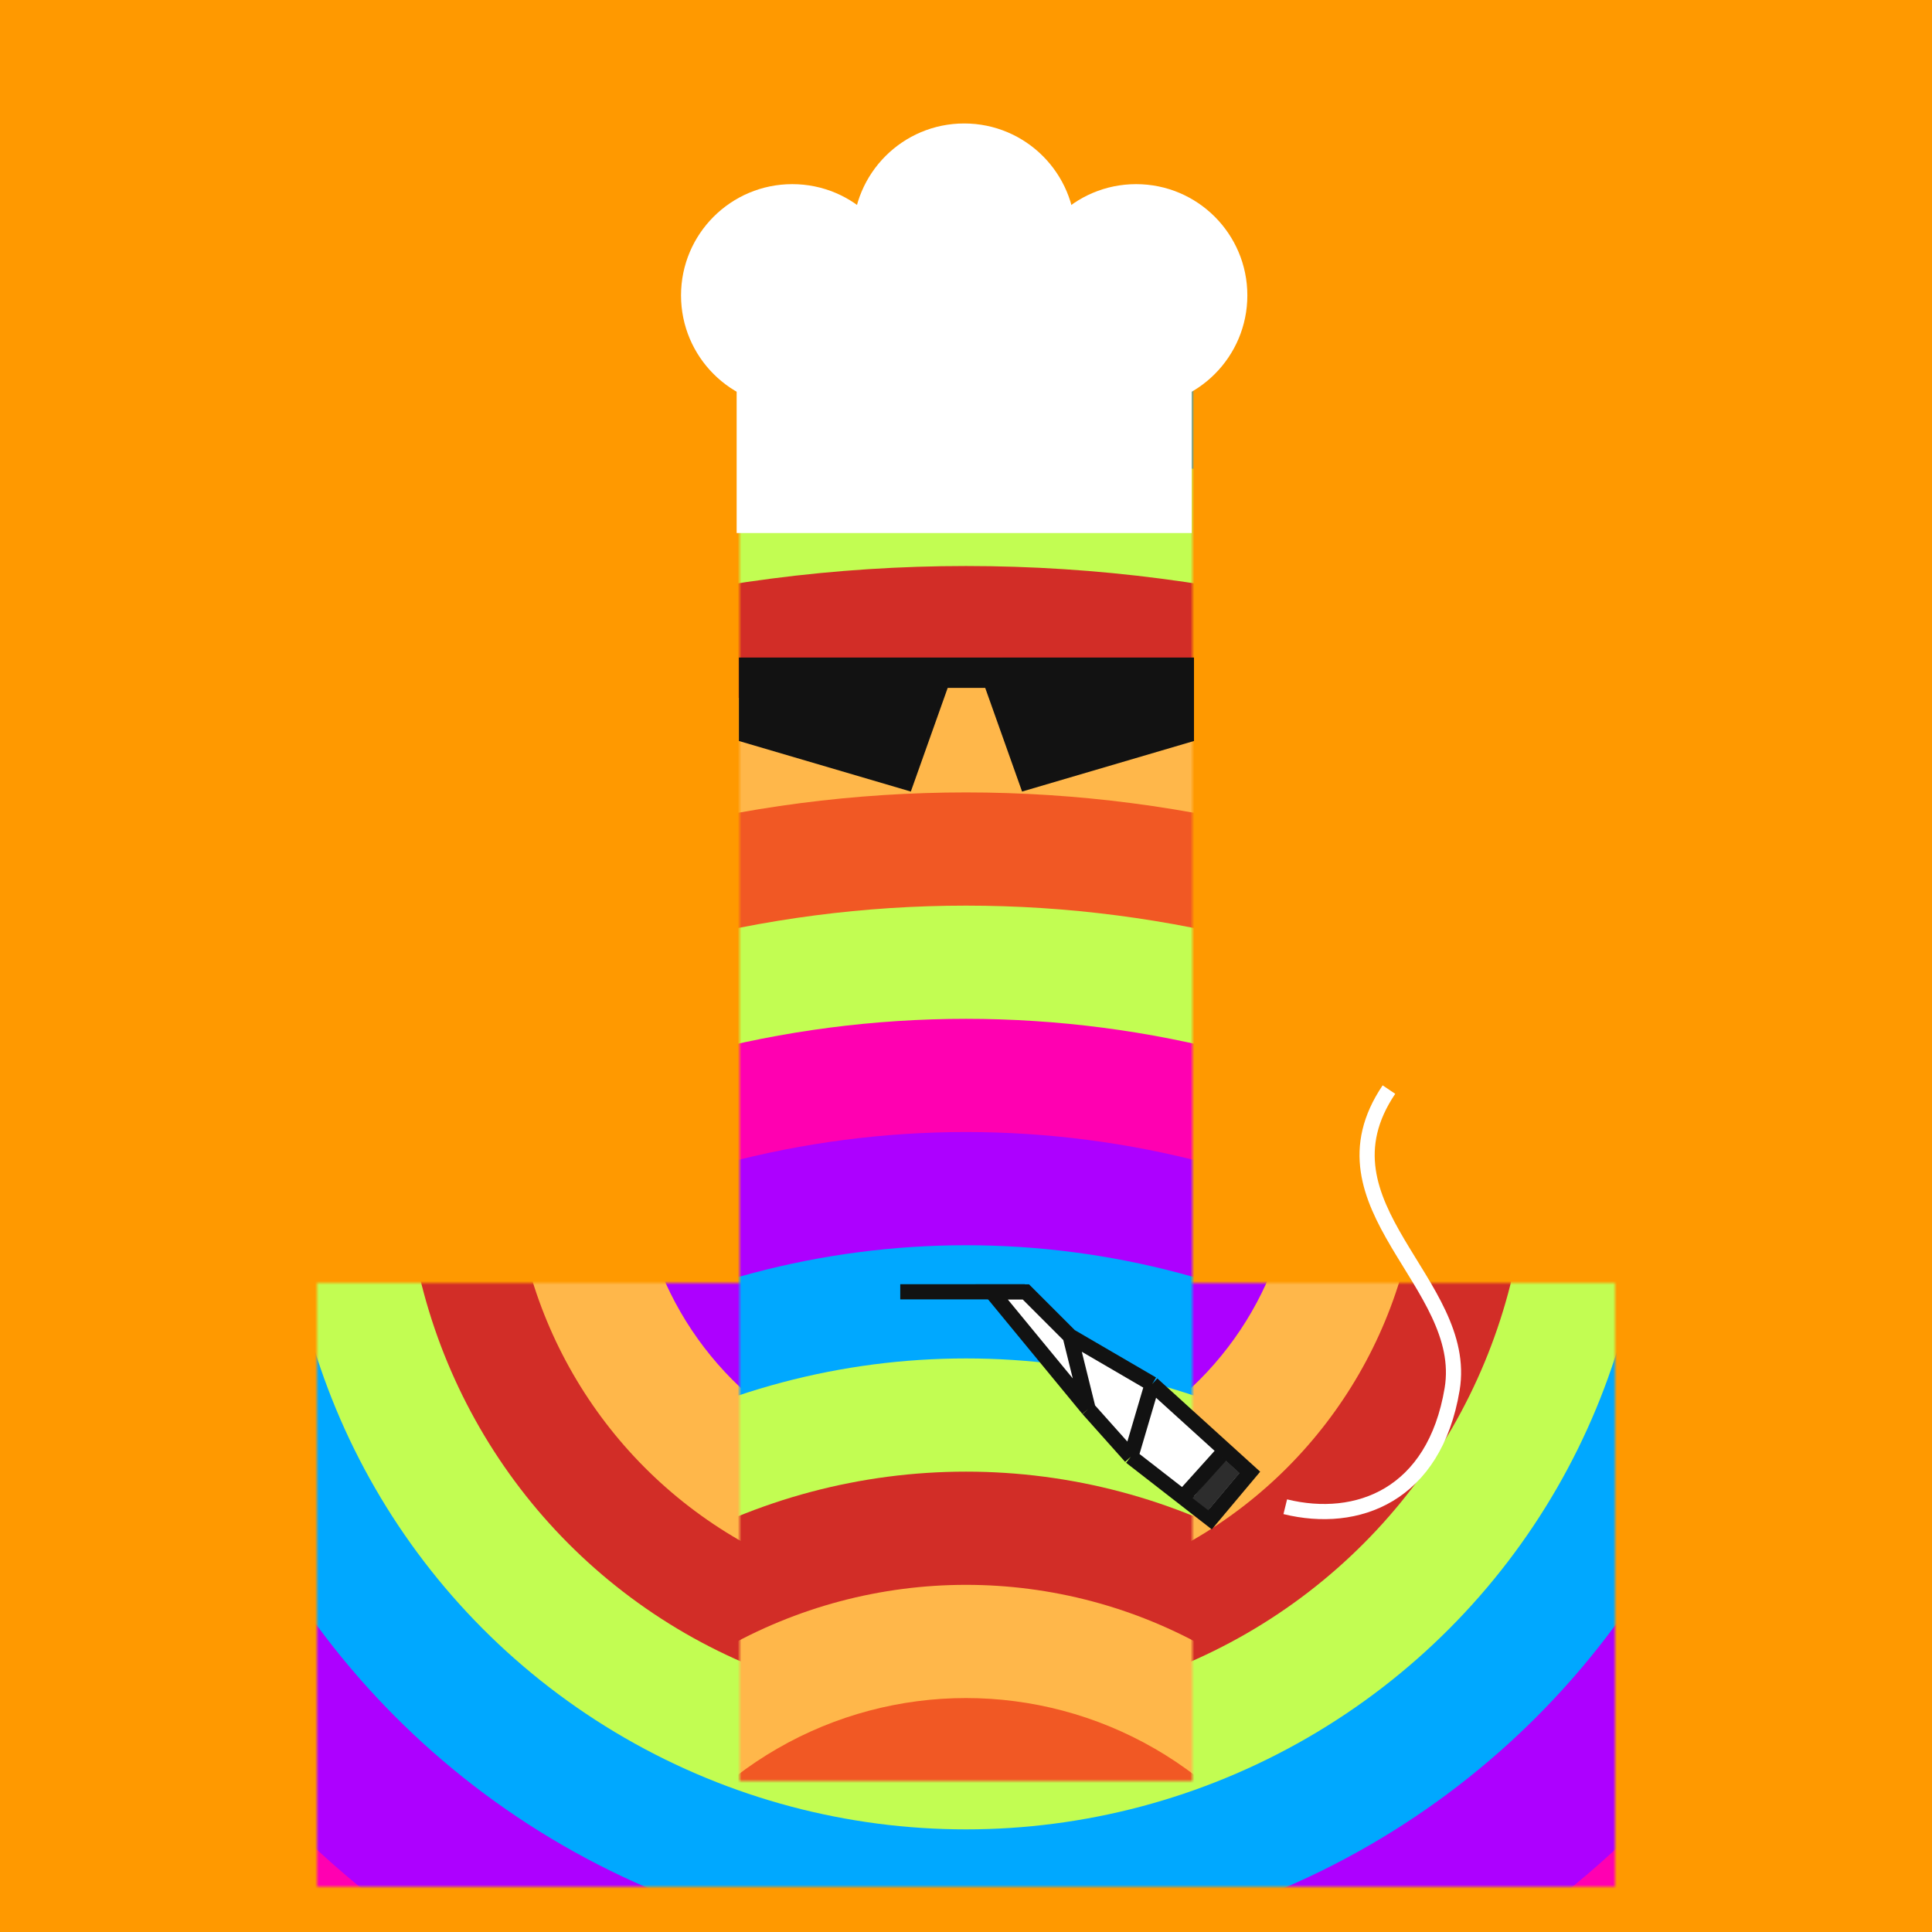 <svg xmlns="http://www.w3.org/2000/svg" viewBox="0 0 512 512"><rect x="0" y="0" width="512" height="512" fill="#808080" stroke="none"/><g id="layer1" transform="translate(0, 0)"><svg width="512" height="512" viewBox="0 0 512 512" fill="none" xmlns="http://www.w3.org/2000/svg">
<g clip-path="url(#clip0_123_450)">
<path d="M512 0H0V512H512V0Z" fill="#FF9900"/>
<mask id="mask0_123_450" style="mask-type:alpha" maskUnits="userSpaceOnUse" x="84" y="340" width="344" height="160">
<rect x="84" y="340" width="344" height="160" fill="#DA420F"/>
</mask>
<g mask="url(#mask0_123_450)">
<g>
<animateTransform attributeName="transform" type="translate" values="0 0; 0 -90; 0 0" keyTimes="0;0.5;1" dur="20s" repeatCount="indefinite"/>
<circle cx="256" cy="304" r="327" fill="#C2FD52"/>
<circle cx="256" cy="304" r="287.206" fill="#FF00B1"/>
<circle cx="256" cy="304" r="253.468" fill="#AD00FF"/>
<circle cx="256" cy="304" r="213.675" fill="#00A8FF"/>
<circle cx="256" cy="304" r="180.802" fill="#C2FD52"/>
<circle cx="256" cy="304" r="148.794" fill="#D22D27"/>
<circle cx="256.001" cy="304" r="120.246" fill="#FFB74A"/>
<circle cx="256.001" cy="304" r="87.373" fill="#AD00FF"/>
<circle cx="256.324" cy="304" r="53.894" fill="#FF00B1"/>
</g>
</g>
<g>
<animateTransform attributeName="transform" type="translate" dur="0.4s" repeatCount="indefinite" keyTimes="0;0.5;1" values="0 0;0 28;0 0" />
<mask id="mask1_123_450" style="mask-type:alpha" maskUnits="userSpaceOnUse" x="196" y="96" width="120" height="376">
<rect x="196" y="96" width="120" height="376" fill="#F15824"/>
</mask>
<g mask="url(#mask1_123_450)">
<g>
<animateTransform attributeName="transform" type="translate" values="0 0; 0 100; 0 0" keyTimes="0;0.5;1" dur="20s" repeatCount="indefinite"/>
<ellipse cx="256" cy="550" rx="580" ry="580" transform="rotate(-180 256 550)" fill="#FFB74A"/>
<ellipse cx="256" cy="550" rx="547" ry="547" transform="rotate(-180 256 550)" fill="#F15824"/>
<ellipse cx="256" cy="550" rx="550" ry="550" transform="rotate(-180 256 550)" fill="#F15824"/>
<ellipse cx="256" cy="550" rx="520" ry="520" transform="rotate(-180 256 550)" fill="#C2FD52"/>
<ellipse cx="256" cy="550" rx="490" ry="490" transform="rotate(-180 256 550)" fill="#AD00FF"/>
<ellipse cx="256" cy="550" rx="460" ry="460" transform="rotate(-180 256 550)" fill="#00A8FF"/>
<ellipse cx="256" cy="550" rx="430" ry="430" transform="rotate(-180 256 550)" fill="#C2FD52"/>
<ellipse cx="256" cy="550" rx="400" ry="400" transform="rotate(-180 256 550)" fill="#D22D27"/>
<ellipse cx="256" cy="550" rx="370" ry="370" transform="rotate(-180 256 550)" fill="#FFB74A"/>
<ellipse cx="256" cy="550" rx="340" ry="340" transform="rotate(-180 256 550)" fill="#F15824"/>
<circle cx="256" cy="550" r="310" transform="rotate(-180 256 550)" fill="#C2FD52"/>
<circle cx="256" cy="550" r="280" transform="rotate(-180 256 550)" fill="#FF00B1"/>
<circle cx="256" cy="550" r="250" transform="rotate(-180 256 550)" fill="#AD00FF"/>
<circle cx="256" cy="550" r="220" transform="rotate(-180 256 550)" fill="#00A8FF"/>
<circle cx="256" cy="550" r="190" transform="rotate(-180 256 550)" fill="#C2FD52"/>
<circle cx="256" cy="550" r="160" transform="rotate(-180 256 550)" fill="#D22D27"/>
<circle cx="256" cy="550" r="130" transform="rotate(-180 256 550)" fill="#FFB74A"/>
<circle cx="256" cy="550" r="100" transform="rotate(-180 256 550)" fill="#F15824"/>
</g>
<path d="M262 96H250V132H262V96Z" fill="#F15824">
<animate attributeName="fill" values="#F15824; #F15824; #fff; #F15824;#fff; #F15824;#fff; #F15824;#fff; #F15824;#fff; #F15824;#fff; #F15824;#F15824" keyTimes="0; 0.74; 0.76; 0.78;0.8;0.82;0.84;0.86;0.88;0.9;0.92;0.94;0.96;0.98;1" dur="5s" repeatCount="indefinite" />
</path>
</g>
</g>
</g>
<defs>
<clipPath id="clip0_123_450">
<rect width="512" height="512" fill="white"/>
</clipPath>
</defs>
</svg>
</g><g id="layer2" transform="translate(84, 22)"><svg width="344" height="344" viewBox="0 0 344 344" fill="none" xmlns="http://www.w3.org/2000/svg"><g>
<animateTransform attributeName="transform" type="translate" dur="0.4s" repeatCount="indefinite" keyTimes="0;0.5;1" values="0 0;0 28;0 0" />
<rect width="120.6" height="58.96" transform="matrix(1 0 0 -1 111.22 119.26)" fill="white"/>
<circle cx="171.52" cy="40.2" r="29.48" fill="white"/>
<circle cx="125.96" cy="56.28" r="29.48" fill="white"/>
<circle cx="217.08" cy="56.28" r="29.48" fill="white"/>
</g></svg>
</g><g id="layer3" transform="translate(84, 55)"><svg width="344" height="344" viewBox="0 0 344 344" fill="none" xmlns="http://www.w3.org/2000/svg">
<g>
<animateTransform attributeName="transform" type="translate" dur="0.4s" repeatCount="indefinite" keyTimes="0;0.5;1" values="0 0;0 28;0 0" />
<path d="M111.82 119.26H162.74L168.1 124.62L157.38 154.77L111.82 141.37V119.26Z" fill="#121212"/>
<path d="M232.42 119.26H181.5L176.14 124.62L186.86 154.77L232.42 141.37V119.26Z" fill="#121212"/>
<rect x="162.74" y="119.26" width="18.76" height="8.04" fill="#121212"/>
</g>
</svg>
</g><g id="layer4" transform="translate(84, 140)"><svg width="344" height="344" viewBox="0 0 344 344" fill="none" xmlns="http://www.w3.org/2000/svg"><g>
<animateTransform attributeName="transform" type="translate" dur="0.4s" repeatCount="indefinite" keyTimes="0;0.5;1" values="0 0;0 28;0 0" />
<path d="M154.577 202.34H187.6" stroke="#121212" stroke-width="4.02"/>
<path d="M247.178 250.204L221.35 226.783L199.596 214.099L187.877 202.38L178.832 202.38L204.377 233.417L215.666 246.065L236.842 262.522L247.178 250.204Z" fill="white"/>
<path d="M215.666 246.065L236.842 262.522L247.178 250.204L221.35 226.783M215.666 246.065L221.35 226.783M215.666 246.065L204.377 233.417M221.35 226.783L199.596 214.099M204.377 233.417L178.832 202.38L187.877 202.38L199.596 214.099M204.377 233.417L199.596 214.099" stroke="#121212" stroke-width="4.02"/>
<path d="M244.494 250.363L236.203 260.244L232 257L240.597 246.804L244.494 250.363Z" fill="#2d2d2d">
<animate attributeName="fill" dur="4s" repeatCount="indefinite" keyTimes="0;0.8;1" values="#2d2d2d;red;#2d2d2d" />
</path>
<path d="M256.61 259.3C275.705 263.99 296.14 256.285 300.83 228.145C305.52 200.005 263.31 179.57 284.08 148.75" stroke="white" stroke-width="4.02">
<animate attributeName="stroke" dur="4s" repeatCount="indefinite" keyTimes="0;0.8;1" values="white;transparent;white" />
</path>
<line x1="230.513" y1="255.662" x2="239.513" y2="245.662" stroke="#121212" stroke-width="4"/>
</g></svg>
</g></svg>